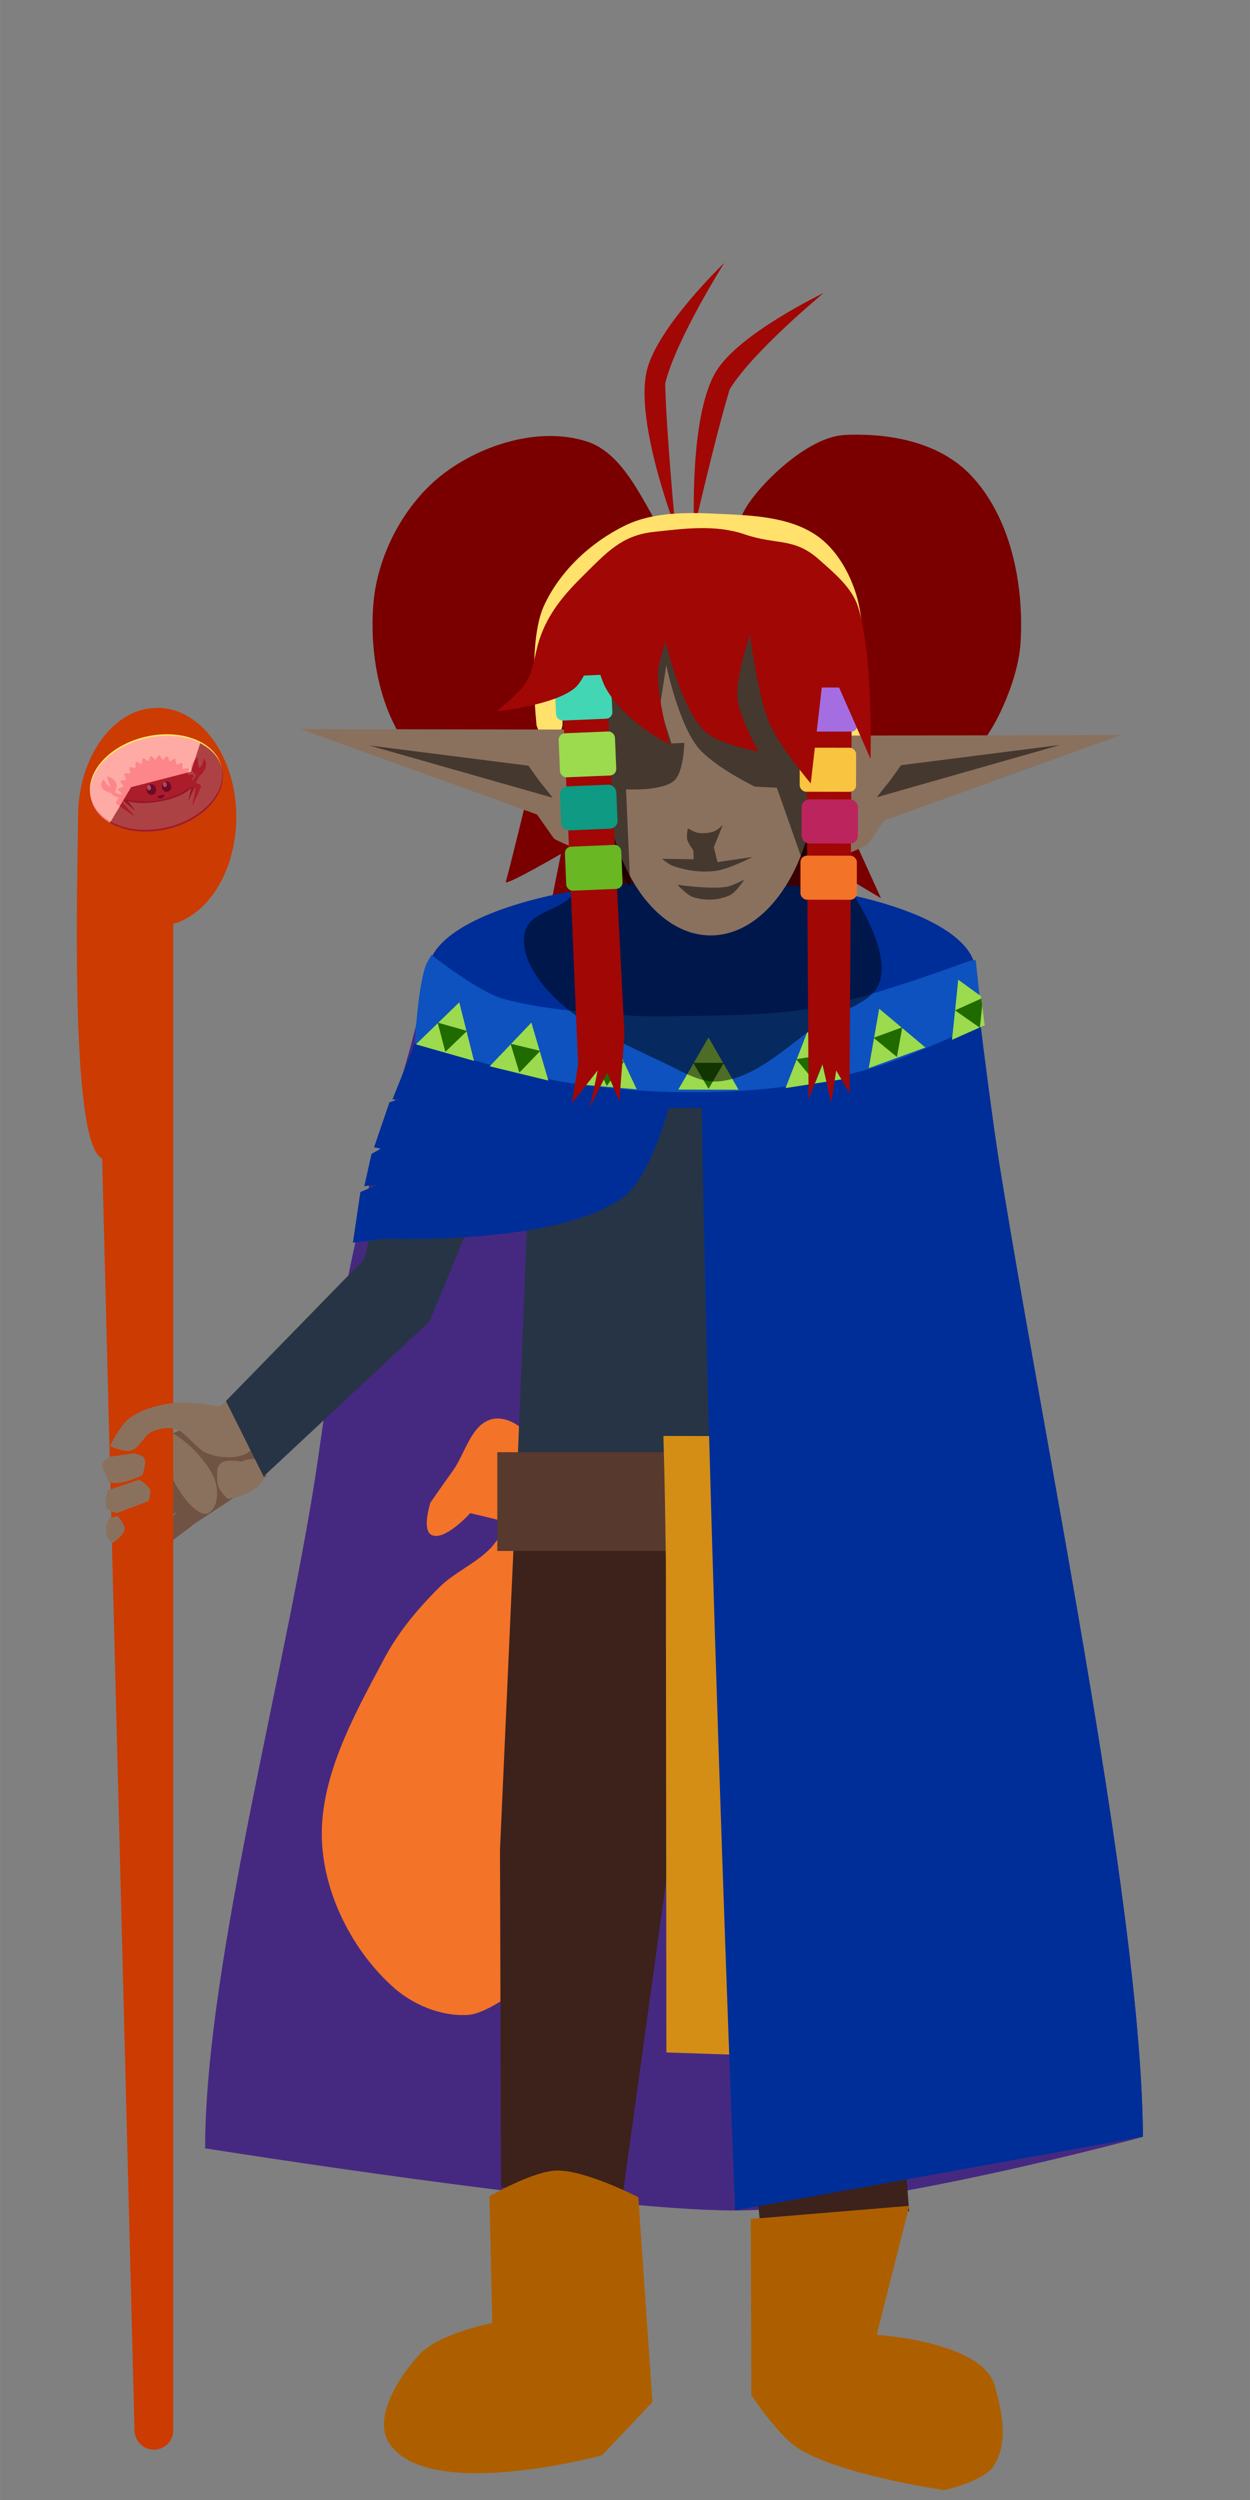 <?xml version="1.0" encoding="UTF-8" standalone="no"?>
<!-- Created with Inkscape (http://www.inkscape.org/) -->

<svg
   width="64"
   height="128"
   viewBox="0 0 16.933 33.867"
   version="1.1"
   id="svg5"
   inkscape:version="1.1.1 (3bf5ae0d25, 2021-09-20)"
   sodipodi:docname="elemental.svg"
   inkscape:export-filename="/home/israel/programming/rs/rust_hero/assets/heros/elemental.png"
   inkscape:export-xdpi="96"
   inkscape:export-ydpi="96"
   xmlns:inkscape="http://www.inkscape.org/namespaces/inkscape"
   xmlns:sodipodi="http://sodipodi.sourceforge.net/DTD/sodipodi-0.dtd"
   xmlns="http://www.w3.org/2000/svg"
   xmlns:svg="http://www.w3.org/2000/svg"
   xmlns:serif="http://www.serif.com/">
  <rect x="0" y="0" width="16.933" height="33.867" fill="#808080" stroke="none"/>
  <sodipodi:namedview
     id="namedview7"
     pagecolor="#ffffff"
     bordercolor="#666666"
     borderopacity="1.0"
     inkscape:pageshadow="2"
     inkscape:pageopacity="0.0"
     inkscape:pagecheckerboard="0"
     inkscape:document-units="px"
     showgrid="false"
     inkscape:zoom="3.8200511"
     inkscape:cx="23.167229"
     inkscape:cy="63.742603"
     inkscape:window-width="1366"
     inkscape:window-height="699"
     inkscape:window-x="0"
     inkscape:window-y="40"
     inkscape:window-maximized="1"
     inkscape:current-layer="layer1"
     inkscape:snap-global="false"
     fit-margin-top="0"
     fit-margin-left="0"
     fit-margin-right="0"
     fit-margin-bottom="0"
     units="px" />
  <defs
     id="defs2" />
  <g
     inkscape:label="Layer 1"
     inkscape:groupmode="layer"
     id="layer1"
     transform="translate(-14.945,-23.692)">
    <g
       id="g20350"
       transform="matrix(1.401,0,0,1.401,-7.703,-12.587)">
      <path
         id="path1697"
         style="fill:#452981;stroke-width:3.193;stroke-linecap:round;stroke-linejoin:round;paint-order:fill markers stroke"
         d="m 22.952,34.407 c -1.461,0 -2.646,0.396 -2.646,0.884 -0.338,1.648 -0.624,1.582 -1.059,4.662 -0.274,1.94 -1.098,4.907 -1.098,6.715 0,0 3.775,0.602 5.124,0.601 1.336,-4.69e-4 3.944,-0.712 3.944,-0.712 -0.018,-2.817 -1.53,-9.267 -1.62,-11.265 3e-5,-0.488 -1.185,-0.884 -2.646,-0.884 z"
         sodipodi:nodetypes="scscsccs" />
      <path
         style="fill:#f37329;stroke:none;stroke-width:0.265px;stroke-linecap:butt;stroke-linejoin:miter;stroke-opacity:1"
         d="m 20.327,40.425 c 0,0 0.14,-0.202 0.212,-0.301 0.126,-0.171 0.179,-0.458 0.386,-0.507 0.132,-0.031 0.291,0.065 0.364,0.179 0.08,0.124 0.013,0.443 0.013,0.443 l -0.085,3.108 -0.003,1.752 c 0,0 -0.326,0.266 -0.523,0.279 -0.257,0.017 -0.532,-0.097 -0.723,-0.268 -0.38,-0.34 -0.649,-0.857 -0.687,-1.366 -0.046,-0.634 0.301,-1.25 0.6,-1.812 0.136,-0.256 0.326,-0.484 0.532,-0.688 0.147,-0.147 0.352,-0.229 0.496,-0.379 0.07,-0.073 0.175,-0.249 0.175,-0.249 l -0.371,-0.09 c 0,0 -0.254,0.281 -0.379,0.209 -0.09,-0.052 -0.007,-0.31 -0.007,-0.31 z"
         id="path20835"
         sodipodi:nodetypes="caaacccssssssccscc" />
      <path
         style="fill:#273445;stroke:none;stroke-width:0.265px;stroke-linecap:butt;stroke-linejoin:miter;stroke-opacity:1"
         d="m 21.322,36.19 -0.16,4.049 0.305,0.287 2.648,-0.007 0.496,-4.749 -3.24,-0.003 z"
         id="path17366"
         sodipodi:nodetypes="ccccccc" />
      <path
         style="fill:#3d211b;stroke:none;stroke-width:0.265px;stroke-linecap:butt;stroke-linejoin:miter;stroke-opacity:1"
         d="m 21.146,40.523 -0.146,3.259 0.01,3.264 1.179,0.056 0.756,-5.461 0.57,5.75 1.441,-0.115 -0.51,-6.793 z"
         id="path17580" />
      <rect
         style="opacity:1;fill:#57392d;fill-opacity:1;stroke:none;stroke-width:3.175;stroke-linecap:round;stroke-linejoin:round;paint-order:fill markers stroke"
         id="rect20219"
         width="3.324"
         height="0.955"
         x="20.974"
         y="39.937" />
      <path
         style="fill:#d48e15;stroke:none;stroke-width:0.268px;stroke-linecap:butt;stroke-linejoin:miter;stroke-opacity:1"
         d="m 22.58,39.78 c 0.013,0.404 0.018,0.809 0.024,1.213 l 0.005,4.748 1.709,0.057 -0.054,-6.015 z"
         id="path17932"
         sodipodi:nodetypes="cccccc" />
      <path
         id="path17095"
         style="fill:#002e99;stroke-width:3.193;stroke-linecap:round;stroke-linejoin:round;paint-order:fill markers stroke"
         d="m 22.952,34.407 c -0.086,2.466 0.321,12.861 0.321,12.861 l 3.944,-0.712 c -0.018,-2.817 -1.53,-9.267 -1.62,-11.265 3e-5,-0.488 -1.185,-0.884 -2.646,-0.884 z"
         sodipodi:nodetypes="ccccc" />
      <g
         id="g21983">
        <path
           style="fill:#a10705;stroke:none;stroke-width:0.265px;stroke-linecap:butt;stroke-linejoin:miter;stroke-opacity:1"
           d="m 22.878,31.009 c 0,0 -0.053,-1.081 0.21,-1.52 0.221,-0.369 1.042,-0.761 1.042,-0.761 0,0 -0.677,0.558 -0.905,0.925 -0.007,0.011 -0.009,0.024 -0.013,0.037 -0.131,0.435 -0.334,1.32 -0.334,1.32 z"
           id="path21920"
           sodipodi:nodetypes="cscssc" />
        <path
           style="fill:#a10705;stroke:none;stroke-width:0.265px;stroke-linecap:butt;stroke-linejoin:miter;stroke-opacity:1"
           d="m 22.695,30.995 c 0,0 -0.389,-1.01 -0.277,-1.509 0.094,-0.42 0.751,-1.049 0.751,-1.049 0,0 -0.468,0.742 -0.57,1.161 -0.003,0.013 -0.001,0.026 -7.41e-4,0.039 0.012,0.454 0.097,1.358 0.097,1.358 z"
           id="path21660"
           sodipodi:nodetypes="cscssc" />
        <path
           id="path8452"
           style="fill:#7a0000;stroke:none;stroke-width:0.265px;stroke-linecap:butt;stroke-linejoin:miter;stroke-opacity:1"
           d="m 24.373,30.099 c -0.046,0.001 -0.09,0.006 -0.131,0.015 -0.393,0.089 -0.881,0.623 -0.911,0.798 -0.03,0.175 0.05,0.402 -0.034,0.575 -0.096,0.198 -0.281,0.497 -0.493,0.439 -0.354,-0.097 -0.152,-0.73 -0.333,-1.05 -0.157,-0.276 -0.33,-0.614 -0.631,-0.712 -0.448,-0.145 -1.003,0.023 -1.379,0.306 -0.383,0.289 -0.646,0.786 -0.685,1.263 -0.047,0.564 0.101,1.263 0.552,1.605 0.206,0.156 0.515,0.041 0.774,0.044 0.07,0.001 0.141,0.005 0.211,0.009 -0.103,0.425 -0.244,0.997 -0.257,1.03 -0.021,0.053 0.533,-0.269 0.533,-0.269 l -0.17,0.854 0.692,-0.882 0.065,1.088 0.576,-0.964 0.218,0.947 0.467,-0.902 0.417,0.677 0.117,-0.814 0.713,0.424 -0.483,-1.061 0.403,0.312 -0.193,-0.434 c 0.45,0.01 0.996,-0.122 1.146,-0.22 0.183,-0.118 0.451,-0.674 0.476,-1.06 0.037,-0.57 -0.094,-1.232 -0.494,-1.641 C 25.252,30.186 24.816,30.087 24.373,30.099 Z m -1.32,2.619 c 0.221,-0.005 0.394,0.151 0.568,0.313 l -1.043,-0.041 c 0.142,-0.141 0.287,-0.267 0.475,-0.271 z"
           sodipodi:nodetypes="ccsccsssssccscccccccccccccssacccccc" />
      </g>
      <path
         style="fill:#ffe16b;stroke:none;stroke-width:0.265px;stroke-linecap:butt;stroke-linejoin:miter;stroke-opacity:1"
         d="m 21.354,32.91 c 0,0 -0.09,-0.804 0.07,-1.155 0.153,-0.337 0.456,-0.619 0.789,-0.78 0.276,-0.133 0.607,-0.126 0.913,-0.111 0.317,0.015 0.668,0.028 0.931,0.206 0.189,0.128 0.317,0.349 0.386,0.568 0.16,0.512 0.017,1.609 0.017,1.609 l -0.305,-0.091 -0.016,-1.577 -1.957,-0.21 -0.557,0.587 -0.021,0.957 -0.109,0.373 z"
         id="path21384"
         sodipodi:nodetypes="cssssscccccccc" />
      <g
         id="g13282"
         transform="translate(0.361,-2.483)">
        <path
           id="path11152"
           style="fill:#715344;stroke:none;stroke-width:1px;stroke-linecap:butt;stroke-linejoin:miter;stroke-opacity:1"
           d="M 11.551,69.008 8.818,70.348 9.342,72.264 7.969,72.9 c 0,0 -0.347,0.425 -0.227,0.602 0.133,0.194 0.707,0.006 0.707,0.006 l 1.244,-0.646 0.002,0.002 -1.26,1.127 c 0,0 -0.367,0.678 -0.389,0.998 -0.022,0.32 0.584,-0.42 0.584,-0.42 l 1.613,-1.207 -0.004,-0.012 2.73,-1.805 z"
           transform="matrix(0.265,0,0,0.265,14.945,23.692)" />
        <path
           id="path12984"
           style="opacity:1;fill:#8a715e;stroke-width:3.175;stroke-linecap:round;stroke-linejoin:round;paint-order:fill markers stroke"
           d="m 17.902,42.789 c 0.005,0.078 -0.008,0.18 -0.084,0.22 -0.077,0.039 -0.228,-0.105 -0.339,-0.321 -0.111,-0.217 -0.139,-0.424 -0.062,-0.463 0.038,-0.02 0.199,0.103 0.274,0.184 0.098,0.107 0.202,0.236 0.212,0.381 z"
           sodipodi:nodetypes="asssaa" />
        <path
           id="path12595"
           style="opacity:1;fill:#8a715e;stroke-width:3.175;stroke-linecap:round;stroke-linejoin:round;paint-order:fill markers stroke"
           d="m 18.353,42.651 c 0,0.128 -0.269,0.223 -0.349,0.219 -0.105,-0.111 -0.099,-0.128 -0.099,-0.256 -10e-7,-0.128 0.125,-0.122 0.234,-0.103 0.169,-0.07 0.214,0.012 0.214,0.14 z"
           sodipodi:nodetypes="ccsccc" />
      </g>
      <path
         id="rect9391"
         style="fill:#cc3b02;stroke-width:3.175;stroke-linecap:round;stroke-linejoin:round;paint-order:fill markers stroke"
         d="m 17.685,32.74 c -0.422,-2.1e-5 -0.765,0.473 -0.765,1.056 1.3e-5,0.467 -0.091,3.166 0.233,3.3 l 0.313,12.299 c 0.003,0.104 0.084,0.187 0.187,0.187 0.104,0 0.187,-0.083 0.187,-0.187 v -14.566 c 0.355,-0.101 0.61,-0.533 0.61,-1.034 5.7e-5,-0.583 -0.342,-1.056 -0.765,-1.056 z"
         sodipodi:nodetypes="cccsssccc" />
      <g
         id="g18814">
        <path
           style="fill:#8a715e;stroke:none;stroke-width:0.265px;stroke-linecap:butt;stroke-linejoin:miter;stroke-opacity:1"
           d="m 18.368,39.437 -0.084,0.057 c 0,0 -0.283,-0.052 -0.424,-0.035 -0.155,0.019 -0.32,0.057 -0.445,0.151 -0.087,0.065 -0.187,0.267 -0.187,0.267 0,0 0.134,0.062 0.2,0.045 0.091,-0.023 0.125,-0.148 0.211,-0.185 0.071,-0.031 0.158,-0.045 0.232,-0.022 0.075,0.023 0.202,0.185 0.272,0.221 0.117,0.06 0.338,0.077 0.437,-0.009 0.135,-0.117 -0.214,-0.49 -0.214,-0.49 z"
           id="path10446"
           sodipodi:nodetypes="ccsscssssscc" />
        <path
           style="fill:#8a715e;stroke:none;stroke-width:0.265px;stroke-linecap:butt;stroke-linejoin:miter;stroke-opacity:1"
           d="m 17.237,39.979 0.223,-0.031 c 0,0 0.082,0.014 0.1,0.046 0.027,0.049 -0.019,0.167 -0.019,0.167 0,0 -0.225,0.111 -0.323,0.061 -0.015,-0.008 -0.016,-0.031 -0.022,-0.047 -0.016,-0.043 -0.052,-0.089 -0.038,-0.133 0.01,-0.032 0.079,-0.063 0.079,-0.063 z"
           id="path10728"
           sodipodi:nodetypes="ccscsssc" />
        <path
           style="fill:#8a715e;stroke:none;stroke-width:0.265px;stroke-linecap:butt;stroke-linejoin:miter;stroke-opacity:1"
           d="m 17.209,40.305 0.301,-0.102 c 0,0 0.088,0.05 0.105,0.094 0.013,0.035 -0.013,0.113 -0.013,0.113 l -0.309,0.116 c 0,0 -0.078,-0.021 -0.096,-0.053 -0.027,-0.049 0.012,-0.169 0.012,-0.169 z"
           id="path11084"
           sodipodi:nodetypes="ccsccsc" />
        <path
           style="fill:#8a715e;stroke:none;stroke-width:0.265px;stroke-linecap:butt;stroke-linejoin:miter;stroke-opacity:1"
           d="m 17.192,40.657 c 0.004,-0.029 0.032,-0.083 0.032,-0.083 l 0.079,-0.02 c 0,0 0.074,0.082 0.068,0.13 -0.007,0.058 -0.118,0.132 -0.118,0.132 l -0.054,-0.054 c 0,0 -0.013,-0.071 -0.007,-0.106 z"
           id="path12196"
           sodipodi:nodetypes="sccsccs" />
      </g>
      <path
         style="fill:#273445;stroke:none;stroke-width:0.265px;stroke-linecap:butt;stroke-linejoin:miter;stroke-opacity:1"
         d="m 20.375,35.204 -0.688,2.867 -1.337,1.371 0.364,0.729 1.606,-1.499 1.006,-2.44 z"
         id="path9023" />
      <path
         id="path16146"
         style="fill:#002e99;stroke-width:3.193;stroke-linecap:round;stroke-linejoin:round;paint-order:fill markers stroke"
         d="m 22.952,34.407 c -1.461,0 -2.646,0.396 -2.646,0.884 0,0 -0.09,1.019 -0.109,1.373 0,0 1.285,-0.057 2.634,-0.057 1.336,-4.76e-4 3.059,0.915 3.059,0.915 -0.043,-0.15 -0.299,-2.055 -0.293,-2.23 3e-5,-0.488 -1.185,-0.884 -2.646,-0.884 z"
         sodipodi:nodetypes="sccsccs" />
      <path
         style="fill:#002e99;stroke:none;stroke-width:0.265px;stroke-linecap:butt;stroke-linejoin:miter;stroke-opacity:1"
         d="m 22.656,36.521 c 0,0 -0.181,0.738 -0.462,0.949 -0.625,0.47 -2.312,0.403 -2.312,0.403 l -0.304,0.038 0.072,-0.49 0.161,-0.068 -0.123,0.011 0.07,-0.312 0.092,-0.051 -0.068,-0.011 0.149,-0.436 0.107,-0.036 -0.078,0.009 0.221,-0.555 1.629,0.178 z"
         id="path15723"
         sodipodi:nodetypes="cscccccccccccccc" />
      <g
         id="g19959">
        <path
           style="fill:#0d52bf;stroke:none;stroke-width:0.265px;stroke-linecap:butt;stroke-linejoin:miter;stroke-opacity:1"
           d="m 20.336,35.128 c 0,0 0.462,0.362 0.695,0.425 0.39,0.106 0.799,0.129 1.202,0.16 0.125,0.01 0.251,0.011 0.377,0.009 0.494,-0.009 0.994,-0.002 1.48,-0.09 0.499,-0.091 1.453,-0.447 1.453,-0.447 l 0.057,-0.007 0.065,0.61 c 0,0 -0.681,0.322 -1.04,0.427 -0.389,0.114 -0.791,0.191 -1.195,0.221 -0.583,0.042 -1.174,0.019 -1.752,-0.068 -0.479,-0.072 -1.501,-0.387 -1.501,-0.387 0,0 0.025,-0.498 0.099,-0.733 0.013,-0.043 0.062,-0.12 0.062,-0.12 z"
           id="path8067"
           sodipodi:nodetypes="csssscccssscsc" />
        <g
           id="g19934">
          <g
             id="g19495"
             transform="matrix(0.286,0.081,-0.081,0.286,16.838,23.654)"
             inkscape:transform-center-x="-0.26794117"
             inkscape:transform-center-y="-0.11770696">
            <path
               sodipodi:type="star"
               style="opacity:1;fill:#9bdb4d;fill-opacity:1;stroke:none;stroke-width:12;stroke-linecap:round;stroke-linejoin:round;paint-order:fill markers stroke"
               id="path19260"
               inkscape:flatsided="false"
               sodipodi:sides="3"
               sodipodi:cx="28.250681"
               sodipodi:cy="45.855099"
               sodipodi:r1="5.1564541"
               sodipodi:r2="2.578227"
               sodipodi:arg1="1.1392903"
               sodipodi:arg2="2.1864879"
               inkscape:rounded="0"
               inkscape:randomized="0"
               d="m 30.407,50.539 -3.646,-2.579 -3.646,-2.579 4.056,-1.868 4.056,-1.868 -0.411,4.447 z"
               transform="matrix(0.02,0.219,-0.219,0.02,32.613,29.201)"
               inkscape:transform-center-x="0.0016632623"
               inkscape:transform-center-y="-0.28190841" />
            <path
               sodipodi:type="star"
               style="opacity:1;fill:#206b00;fill-opacity:1;stroke:none;stroke-width:12;stroke-linecap:round;stroke-linejoin:round;paint-order:fill markers stroke"
               id="path19383"
               inkscape:flatsided="false"
               sodipodi:sides="3"
               sodipodi:cx="28.250681"
               sodipodi:cy="45.855099"
               sodipodi:r1="5.1564541"
               sodipodi:r2="2.578227"
               sodipodi:arg1="1.1392903"
               sodipodi:arg2="2.1864879"
               inkscape:rounded="0"
               inkscape:randomized="0"
               d="m 30.407,50.539 -3.646,-2.579 -3.646,-2.579 4.056,-1.868 4.056,-1.868 -0.411,4.447 z"
               transform="matrix(0.01,-0.109,-0.111,-0.01,27.946,39.817)"
               inkscape:transform-center-x="0.00084417613"
               inkscape:transform-center-y="0.14010926" />
          </g>
          <g
             id="g19587"
             transform="matrix(0.289,0.07,-0.07,0.289,17.079,23.999)"
             inkscape:transform-center-x="-0.27108542"
             inkscape:transform-center-y="-0.13641343">
            <path
               sodipodi:type="star"
               style="opacity:1;fill:#9bdb4d;fill-opacity:1;stroke:none;stroke-width:12;stroke-linecap:round;stroke-linejoin:round;paint-order:fill markers stroke"
               id="path19583"
               inkscape:flatsided="false"
               sodipodi:sides="3"
               sodipodi:cx="28.250681"
               sodipodi:cy="45.855099"
               sodipodi:r1="5.1564541"
               sodipodi:r2="2.578227"
               sodipodi:arg1="1.1392903"
               sodipodi:arg2="2.1864879"
               inkscape:rounded="0"
               inkscape:randomized="0"
               d="m 30.407,50.539 -3.646,-2.579 -3.646,-2.579 4.056,-1.868 4.056,-1.868 -0.411,4.447 z"
               transform="matrix(0.02,0.219,-0.219,0.02,32.613,29.201)"
               inkscape:transform-center-x="0.0016632623"
               inkscape:transform-center-y="-0.28190841" />
            <path
               sodipodi:type="star"
               style="opacity:1;fill:#206b00;fill-opacity:1;stroke:none;stroke-width:12;stroke-linecap:round;stroke-linejoin:round;paint-order:fill markers stroke"
               id="path19585"
               inkscape:flatsided="false"
               sodipodi:sides="3"
               sodipodi:cx="28.250681"
               sodipodi:cy="45.855099"
               sodipodi:r1="5.1564541"
               sodipodi:r2="2.578227"
               sodipodi:arg1="1.1392903"
               sodipodi:arg2="2.1864879"
               inkscape:rounded="0"
               inkscape:randomized="0"
               d="m 30.407,50.539 -3.646,-2.579 -3.646,-2.579 4.056,-1.868 4.056,-1.868 -0.411,4.447 z"
               transform="matrix(0.01,-0.109,-0.111,-0.01,27.946,39.817)"
               inkscape:transform-center-x="0.00084417613"
               inkscape:transform-center-y="0.14010926" />
          </g>
          <g
             id="g19593"
             transform="matrix(0.296,0.025,-0.025,0.296,16.105,24.911)"
             inkscape:transform-center-x="-0.27923536"
             inkscape:transform-center-y="-0.20615929">
            <path
               sodipodi:type="star"
               style="opacity:1;fill:#9bdb4d;fill-opacity:1;stroke:none;stroke-width:12;stroke-linecap:round;stroke-linejoin:round;paint-order:fill markers stroke"
               id="path19589"
               inkscape:flatsided="false"
               sodipodi:sides="3"
               sodipodi:cx="28.250681"
               sodipodi:cy="45.855099"
               sodipodi:r1="5.1564541"
               sodipodi:r2="2.578227"
               sodipodi:arg1="1.1392903"
               sodipodi:arg2="2.1864879"
               inkscape:rounded="0"
               inkscape:randomized="0"
               d="m 30.407,50.539 -3.646,-2.579 -3.646,-2.579 4.056,-1.868 4.056,-1.868 -0.411,4.447 z"
               transform="matrix(0.02,0.219,-0.219,0.02,32.613,29.201)"
               inkscape:transform-center-x="0.0016632623"
               inkscape:transform-center-y="-0.28190841" />
            <path
               sodipodi:type="star"
               style="opacity:1;fill:#206b00;fill-opacity:1;stroke:none;stroke-width:12;stroke-linecap:round;stroke-linejoin:round;paint-order:fill markers stroke"
               id="path19591"
               inkscape:flatsided="false"
               sodipodi:sides="3"
               sodipodi:cx="28.250681"
               sodipodi:cy="45.855099"
               sodipodi:r1="5.1564541"
               sodipodi:r2="2.578227"
               sodipodi:arg1="1.1392903"
               sodipodi:arg2="2.1864879"
               inkscape:rounded="0"
               inkscape:randomized="0"
               d="m 30.407,50.539 -3.646,-2.579 -3.646,-2.579 4.056,-1.868 4.056,-1.868 -0.411,4.447 z"
               transform="matrix(0.01,-0.109,-0.111,-0.01,27.946,39.817)"
               inkscape:transform-center-x="0.00084417613"
               inkscape:transform-center-y="0.14010926" />
          </g>
          <g
             id="g19599"
             transform="matrix(0.297,3.7557174e-4,-3.7557174e-4,0.297,16.158,25.472)"
             inkscape:transform-center-x="-0.28100487"
             inkscape:transform-center-y="-0.24177517">
            <path
               sodipodi:type="star"
               style="opacity:1;fill:#9bdb4d;fill-opacity:1;stroke:none;stroke-width:12;stroke-linecap:round;stroke-linejoin:round;paint-order:fill markers stroke"
               id="path19595"
               inkscape:flatsided="false"
               sodipodi:sides="3"
               sodipodi:cx="28.250681"
               sodipodi:cy="45.855099"
               sodipodi:r1="5.1564541"
               sodipodi:r2="2.578227"
               sodipodi:arg1="1.1392903"
               sodipodi:arg2="2.1864879"
               inkscape:rounded="0"
               inkscape:randomized="0"
               d="m 30.407,50.539 -3.646,-2.579 -3.646,-2.579 4.056,-1.868 4.056,-1.868 -0.411,4.447 z"
               transform="matrix(0.02,0.219,-0.219,0.02,32.613,29.201)"
               inkscape:transform-center-x="0.0016632623"
               inkscape:transform-center-y="-0.28190841" />
            <path
               sodipodi:type="star"
               style="opacity:1;fill:#206b00;fill-opacity:1;stroke:none;stroke-width:12;stroke-linecap:round;stroke-linejoin:round;paint-order:fill markers stroke"
               id="path19597"
               inkscape:flatsided="false"
               sodipodi:sides="3"
               sodipodi:cx="28.250681"
               sodipodi:cy="45.855099"
               sodipodi:r1="5.1564541"
               sodipodi:r2="2.578227"
               sodipodi:arg1="1.1392903"
               sodipodi:arg2="2.1864879"
               inkscape:rounded="0"
               inkscape:randomized="0"
               d="m 30.407,50.539 -3.646,-2.579 -3.646,-2.579 4.056,-1.868 4.056,-1.868 -0.411,4.447 z"
               transform="matrix(0.01,-0.109,-0.111,-0.01,27.946,39.817)"
               inkscape:transform-center-x="0.00084417613"
               inkscape:transform-center-y="0.14010926" />
          </g>
          <g
             id="g19605"
             transform="matrix(0.294,-0.046,0.046,0.294,15.552,26.595)"
             inkscape:transform-center-x="-0.27903724"
             inkscape:transform-center-y="-0.26223829">
            <path
               sodipodi:type="star"
               style="opacity:1;fill:#9bdb4d;fill-opacity:1;stroke:none;stroke-width:12;stroke-linecap:round;stroke-linejoin:round;paint-order:fill markers stroke"
               id="path19601"
               inkscape:flatsided="false"
               sodipodi:sides="3"
               sodipodi:cx="28.250681"
               sodipodi:cy="45.855099"
               sodipodi:r1="5.1564541"
               sodipodi:r2="2.578227"
               sodipodi:arg1="1.1392903"
               sodipodi:arg2="2.1864879"
               inkscape:rounded="0"
               inkscape:randomized="0"
               d="m 30.407,50.539 -3.646,-2.579 -3.646,-2.579 4.056,-1.868 4.056,-1.868 -0.411,4.447 z"
               transform="matrix(0.02,0.219,-0.219,0.02,32.613,29.201)"
               inkscape:transform-center-x="0.0016632623"
               inkscape:transform-center-y="-0.28190841" />
            <path
               sodipodi:type="star"
               style="opacity:1;fill:#206b00;fill-opacity:1;stroke:none;stroke-width:12;stroke-linecap:round;stroke-linejoin:round;paint-order:fill markers stroke"
               id="path19603"
               inkscape:flatsided="false"
               sodipodi:sides="3"
               sodipodi:cx="28.250681"
               sodipodi:cy="45.855099"
               sodipodi:r1="5.1564541"
               sodipodi:r2="2.578227"
               sodipodi:arg1="1.1392903"
               sodipodi:arg2="2.1864879"
               inkscape:rounded="0"
               inkscape:randomized="0"
               d="m 30.407,50.539 -3.646,-2.579 -3.646,-2.579 4.056,-1.868 4.056,-1.868 -0.411,4.447 z"
               transform="matrix(0.01,-0.109,-0.111,-0.01,27.946,39.817)"
               inkscape:transform-center-x="0.00084417613"
               inkscape:transform-center-y="0.14010926" />
          </g>
          <g
             id="g19611"
             transform="matrix(0.279,-0.102,0.102,0.279,14.624,28.196)"
             inkscape:transform-center-x="-0.26713669"
             inkscape:transform-center-y="-0.27591403">
            <path
               sodipodi:type="star"
               style="opacity:1;fill:#9bdb4d;fill-opacity:1;stroke:none;stroke-width:12;stroke-linecap:round;stroke-linejoin:round;paint-order:fill markers stroke"
               id="path19607"
               inkscape:flatsided="false"
               sodipodi:sides="3"
               sodipodi:cx="28.250681"
               sodipodi:cy="45.855099"
               sodipodi:r1="5.1564541"
               sodipodi:r2="2.578227"
               sodipodi:arg1="1.1392903"
               sodipodi:arg2="2.1864879"
               inkscape:rounded="0"
               inkscape:randomized="0"
               d="m 30.407,50.539 -3.646,-2.579 -3.646,-2.579 4.056,-1.868 4.056,-1.868 -0.411,4.447 z"
               transform="matrix(0.02,0.219,-0.219,0.02,32.613,29.201)"
               inkscape:transform-center-x="0.0016632623"
               inkscape:transform-center-y="-0.28190841" />
            <path
               sodipodi:type="star"
               style="opacity:1;fill:#206b00;fill-opacity:1;stroke:none;stroke-width:12;stroke-linecap:round;stroke-linejoin:round;paint-order:fill markers stroke"
               id="path19609"
               inkscape:flatsided="false"
               sodipodi:sides="3"
               sodipodi:cx="28.250681"
               sodipodi:cy="45.855099"
               sodipodi:r1="5.1564541"
               sodipodi:r2="2.578227"
               sodipodi:arg1="1.1392903"
               sodipodi:arg2="2.1864879"
               inkscape:rounded="0"
               inkscape:randomized="0"
               d="m 30.407,50.539 -3.646,-2.579 -3.646,-2.579 4.056,-1.868 4.056,-1.868 -0.411,4.447 z"
               transform="matrix(0.01,-0.109,-0.111,-0.01,27.946,39.817)"
               inkscape:transform-center-x="0.00084417613"
               inkscape:transform-center-y="0.14010926" />
          </g>
          <g
             id="g19911">
            <path
               id="path19613"
               style="opacity:1;fill:#9bdb4d;stroke-width:2.965;stroke-linecap:round;stroke-linejoin:round;paint-order:fill markers stroke"
               inkscape:transform-center-x="0.0016632623"
               inkscape:transform-center-y="-0.28190841"
               d="m 39.57,44.061 -0.113,1.098 -0.115,1.096 1.008,-0.449 0.186,-0.082 -0.135,-1.061 z"
               transform="matrix(0.265,0,0,0.265,14.945,23.692)" />
            <path
               id="path19615"
               style="opacity:1;fill:#206b00;stroke-width:1.49;stroke-linecap:round;stroke-linejoin:round;paint-order:fill markers stroke"
               inkscape:transform-center-x="0.00084417613"
               inkscape:transform-center-y="0.14010926"
               d="m 40.412,44.748 -0.447,0.201 -0.512,0.232 0.453,0.316 0.451,0.316 0.059,-0.547 0.027,-0.262 z"
               transform="matrix(0.265,0,0,0.265,14.945,23.692)" />
          </g>
        </g>
      </g>
      <path
         style="opacity:0.5;fill:#000000;stroke:none;stroke-width:0.265px;stroke-linecap:butt;stroke-linejoin:miter;stroke-opacity:1"
         d="m 21.686,34.565 c -0.122,0.131 -0.374,0.147 -0.436,0.315 -0.056,0.151 0.022,0.337 0.114,0.469 0.29,0.415 0.807,0.623 1.263,0.843 0.156,0.075 0.322,0.178 0.495,0.159 0.378,-0.04 0.67,-0.362 0.989,-0.569 0.196,-0.127 0.508,-0.187 0.566,-0.413 0.12,-0.468 -0.617,-1.311 -0.617,-1.311 l -0.092,-0.05 -1.968,0.049 c 0,0 -0.178,0.362 -0.313,0.507 z"
         id="path22242"
         sodipodi:nodetypes="ssssssscccs" />
      <path
         id="path21959"
         style="fill:#8a715e;stroke:none;stroke-width:0.265px;stroke-linecap:butt;stroke-linejoin:miter;stroke-opacity:1"
         d="m 23.037,31.632 a 1.031,1.655 0 0 0 -1.031,1.655 1.031,1.655 0 0 0 0.006,0.167 l -0.16,-0.504 -2.78,-0.005 2.286,0.826 0.165,0.234 c 0,0 0.349,0.193 0.492,0.105 0.043,-0.026 0.066,-0.091 0.079,-0.158 a 1.031,1.655 0 0 0 0.944,0.988 1.031,1.655 0 0 0 0.937,-0.966 c 0.011,0.079 0.034,0.163 0.085,0.194 0.143,0.088 0.492,-0.105 0.492,-0.105 l 0.165,-0.234 2.286,-0.826 -2.781,0.005 -0.165,0.522 a 1.031,1.655 0 0 0 0.011,-0.244 1.031,1.655 0 0 0 -1.031,-1.655 z" />
      <path
         style="opacity:0.5;fill:#000000;stroke:none;stroke-width:0.265px;stroke-linecap:butt;stroke-linejoin:miter;stroke-opacity:1"
         d="m 21.951,32.172 0.973,-0.502 0.938,0.331 0.303,0.453 -0.146,2.03 -0.342,-0.972 -0.214,-0.011 c 0,0 -0.34,-0.164 -0.518,-0.344 -0.21,-0.212 -0.337,-0.831 -0.337,-0.831 l -0.062,0.406 0.112,0.352 0.124,-0.006 c 0,0 -0.004,0.278 -0.095,0.363 -0.116,0.108 -0.468,0.086 -0.468,0.086 l 0.041,0.948 -0.424,-0.606 z"
         id="path23641"
         sodipodi:nodetypes="cccccccsccccscccc" />
      <g
         id="g15555"
         transform="translate(0.333,-2.465)">
        <g
           id="g15539">
          <path
             style="fill:#a10705;fill-opacity:1;stroke:none;stroke-width:0.265px;stroke-linecap:butt;stroke-linejoin:miter;stroke-opacity:1"
             d="m 21.681,34.647 0.19,3.718 -0.05,0.644 -0.117,-0.277 -0.166,0.332 0.074,-0.354 -0.25,0.318 0.06,-0.376 -0.166,-3.948 0.219,-0.759 2.33,-0.078 0.266,0.858 -0.024,4.206 -0.129,-0.22 -0.048,0.313 -0.086,-0.377 -0.133,0.343 -0.027,-4.589 z"
             id="path4930" />
          <g
             id="g15525">
            <g
               id="g5847">
              <rect
                 style="opacity:1;fill:#0e9a83;fill-opacity:1;stroke:none;stroke-width:2.705;stroke-linecap:round;stroke-linejoin:round;paint-order:fill markers stroke"
                 id="rect5100"
                 width="0.545"
                 height="0.426"
                 x="19.725"
                 y="36.822"
                 ry="0.074"
                 transform="rotate(-2.391)" />
              <rect
                 style="opacity:1;fill:#68b723;fill-opacity:1;stroke:none;stroke-width:2.705;stroke-linecap:round;stroke-linejoin:round;paint-order:fill markers stroke"
                 id="rect5420"
                 width="0.545"
                 height="0.426"
                 x="19.749"
                 y="37.406"
                 ry="0.062"
                 transform="rotate(-2.391)" />
              <rect
                 style="opacity:1;fill:#9bdb4d;fill-opacity:1;stroke:none;stroke-width:2.705;stroke-linecap:round;stroke-linejoin:round;paint-order:fill markers stroke"
                 id="rect5540"
                 width="0.545"
                 height="0.426"
                 x="19.734"
                 y="36.308"
                 ry="0.062"
                 transform="rotate(-2.391)" />
              <rect
                 style="opacity:1;fill:#43d6b5;fill-opacity:1;stroke:none;stroke-width:2.705;stroke-linecap:round;stroke-linejoin:round;paint-order:fill markers stroke"
                 id="rect5542"
                 width="0.545"
                 height="0.426"
                 x="19.719"
                 y="35.758"
                 ry="0.062"
                 transform="rotate(-2.391)" />
            </g>
            <g
               id="g15513">
              <rect
                 style="fill:#bc245d;fill-opacity:1;stroke:none;stroke-width:2.705;stroke-linecap:round;stroke-linejoin:round;paint-order:fill markers stroke"
                 id="rect5849"
                 width="0.545"
                 height="0.426"
                 x="23.641"
                 y="36.052"
                 ry="0.074"
                 transform="rotate(0.091)" />
              <rect
                 style="fill:#f37329;fill-opacity:1;stroke:none;stroke-width:2.705;stroke-linecap:round;stroke-linejoin:round;paint-order:fill markers stroke"
                 id="rect5851"
                 width="0.545"
                 height="0.426"
                 x="23.631"
                 y="36.596"
                 ry="0.062"
                 transform="rotate(0.091)" />
              <rect
                 style="fill:#f9c440;fill-opacity:1;stroke:none;stroke-width:2.705;stroke-linecap:round;stroke-linejoin:round;paint-order:fill markers stroke"
                 id="rect5853"
                 width="0.545"
                 height="0.426"
                 x="23.622"
                 y="35.552"
                 ry="0.062"
                 transform="rotate(0.091)" />
              <rect
                 style="fill:#a56de2;fill-opacity:1;stroke:none;stroke-width:2.705;stroke-linecap:round;stroke-linejoin:round;paint-order:fill markers stroke"
                 id="rect5855"
                 width="0.545"
                 height="0.426"
                 x="23.635"
                 y="34.97"
                 ry="0.062"
                 transform="rotate(0.091)" />
            </g>
          </g>
        </g>
        <path
           style="fill:#a10705;fill-opacity:1;stroke:none;stroke-width:0.265px;stroke-linecap:butt;stroke-linejoin:miter;stroke-opacity:1"
           d="m 21.576,34.65 c 0,0 0.052,0.253 0.114,0.364 0.188,0.338 0.62,0.545 0.62,0.545 0,0 -0.126,-0.465 -0.116,-0.702 0.004,-0.1 0.075,-0.29 0.075,-0.29 0,0 0.15,0.648 0.379,0.865 0.134,0.127 0.52,0.196 0.52,0.196 0,0 -0.189,-0.333 -0.205,-0.517 -0.019,-0.209 0.122,-0.616 0.122,-0.616 0,0 0.072,0.595 0.19,0.865 0.093,0.214 0.397,0.576 0.397,0.576 l 0.141,-1.23 0.437,0.992 c 0,0 0.028,-0.997 -0.12,-1.468 -0.06,-0.19 -0.232,-0.329 -0.381,-0.462 -0.24,-0.213 -0.41,-0.136 -0.713,-0.24 -0.285,-0.098 -0.588,-0.057 -0.888,-0.024 -0.303,0.034 -0.449,0.198 -0.666,0.412 -0.193,0.19 -0.351,0.374 -0.435,0.632 -0.044,0.136 -0.053,0.288 -0.128,0.41 -0.07,0.114 -0.286,0.28 -0.286,0.28 0,0 0.553,-0.056 0.755,-0.223 0.106,-0.087 0.19,-0.364 0.19,-0.364 z"
           id="path4407"
           sodipodi:nodetypes="cscscscscscccssssssscscc" />
      </g>
      <path
         style="fill:#ad5f00;stroke:none;stroke-width:0.265px;stroke-linecap:butt;stroke-linejoin:miter;stroke-opacity:1"
         d="m 20.898,47.131 0.027,1.226 c 0,0 -0.516,0.099 -0.705,0.305 -0.189,0.206 -0.458,0.612 -0.288,0.863 0.386,0.568 2.056,0.111 2.056,0.111 l 0.486,-0.515 -0.136,-1.98 c 0,0 -0.514,-0.265 -0.791,-0.258 -0.231,0.006 -0.649,0.248 -0.649,0.248 z"
         id="path18113"
         sodipodi:nodetypes="cczscccsc" />
      <path
         style="fill:#ad5f00;stroke:none;stroke-width:0.265px;stroke-linecap:butt;stroke-linejoin:miter;stroke-opacity:1"
         d="m 23.425,47.351 0.005,1.703 c 0,0 0.259,0.392 0.451,0.514 0.414,0.262 1.414,0.405 1.414,0.405 0,0 0.384,-0.084 0.479,-0.234 0.139,-0.22 0.09,-0.498 0.008,-0.782 -0.121,-0.421 -1.139,-0.486 -1.139,-0.486 l 0.315,-1.247 z"
         id="path18115"
         sodipodi:nodetypes="ccscssccc" />
      <path
         style="opacity:0.5;fill:#000000;stroke:none;stroke-width:0.265px;stroke-linecap:butt;stroke-linejoin:miter;stroke-opacity:1"
         d="m 19.735,33.103 1.54,0.196 0.106,0.148 0.129,0.162 z"
         id="path22026" />
      <path
         style="opacity:0.5;fill:#000000;stroke:none;stroke-width:0.265px;stroke-linecap:butt;stroke-linejoin:miter;stroke-opacity:1"
         d="m 26.418,33.098 -1.54,0.196 -0.106,0.148 -0.129,0.162 z"
         id="path22207" />
      <g
         id="g23606"
         transform="translate(-0.016,-0.777)">
        <g
           id="g23060">
          <ellipse
             style="fill:#ffe16b;fill-opacity:1;stroke:none;stroke-width:3.548;stroke-linecap:round;stroke-linejoin:round;paint-order:fill markers stroke"
             id="ellipse22954"
             cx="37.33"
             cy="-9.561"
             rx="0.45"
             ry="0.649"
             transform="rotate(77.037)" />
          <g
             id="g22992"
             serif:id="Layer 1"
             transform="matrix(8.691585e-4,-1.6209665e-4,1.6209665e-4,8.691585e-4,17.099,34.002)"
             style="clip-rule:evenodd;fill-rule:evenodd;stroke-linejoin:round;stroke-miterlimit:1.414">
            <g
               transform="translate(1009.4,506.362)"
               id="g22958">
              <path
                 d="m 0,-7.203 -12.072,-25.006 c 0.063,-0.947 0.111,-1.898 0.111,-2.853 0,-28.346 -29.478,-54.471 -79.069,-75.389 v 17.393 c -4.836,-1.919 -9.871,-3.787 -15.117,-5.593 v -8.108 c -70.874,-25.56 -176.383,-41.778 -294.241,-41.778 -102.973,0 -196.529,12.38 -265.791,32.554 v 28.246 h -0.002 v -34.188 c -70.96,22.55 -114.954,53.877 -114.954,88.515 0,5.46 1.101,10.838 3.217,16.113 l -7.228,12.867 c 0,0 -5.792,7.512 4.406,23.362 8.994,13.977 54.048,68.685 77.827,97.335 10.214,14.687 17.141,23.734 17.746,22.859 0.955,-1.386 -6.351,-28.961 -26.635,-60.423 -9.466,-16.895 -20.768,-39.283 -27.554,-55.819 18.942,11.99 130.23,68.029 357.232,67.801 231.994,-0.232 335.115,-72.851 346.433,-82.737 -3.955,15.889 -17.468,48.033 -28.245,70.638 -17.706,32.331 -24.12,60.478 -23.296,61.87 0.524,0.878 6.565,-8.441 15.476,-23.543 C -51.025,87.37 -11.739,30.974 -3.889,16.608 5.007,0.323 0,-7.203 0,-7.203"
                 style="fill:#a52b00;fill-rule:nonzero"
                 id="path22956" />
            </g>
            <g
               transform="translate(1079.49,294.885)"
               id="g22962">
              <path
                 d="m 0,204.135 -79.343,-58.446 c -0.745,-2.6 -1.49,-5.201 -2.26,-7.781 l 26.062,-37.754 c 2.66,-3.84 3.196,-8.832 1.469,-13.211 -1.731,-4.358 -5.515,-7.482 -9.99,-8.247 l -44.066,-7.479 c -1.709,-3.485 -3.498,-6.916 -5.294,-10.319 L -94.907,18.51 c 1.903,-4.317 1.505,-9.335 -1.022,-13.254 -2.517,-3.937 -6.786,-6.237 -11.338,-6.058 l -44.724,1.625 c -2.315,-3.016 -4.667,-6.003 -7.067,-8.937 l 10.278,-45.432 c 1.042,-4.612 -0.274,-9.443 -3.487,-12.794 -3.195,-3.339 -7.838,-4.722 -12.253,-3.639 l -43.562,10.709 c -2.82,-2.493 -5.688,-4.953 -8.588,-7.365 l 1.567,-46.641 c 0.168,-4.721 -2.033,-9.208 -5.812,-11.829 -3.777,-2.636 -8.57,-3.032 -12.701,-1.074 l -40.638,19.321 c -3.273,-1.878 -6.565,-3.737 -9.892,-5.537 l -7.181,-45.961 c -0.729,-4.656 -3.724,-8.612 -7.919,-10.418 -4.185,-1.817 -8.976,-1.228 -12.648,1.536 l -36.232,27.185 c -3.569,-1.185 -7.153,-2.32 -10.779,-3.407 l -15.617,-43.585 c -1.588,-4.443 -5.25,-7.706 -9.716,-8.624 -4.45,-0.909 -9.028,0.632 -12.114,4.08 l -30.499,34.119 c -3.685,-0.423 -7.377,-0.81 -11.076,-1.131 l -23.549,-39.676 c -2.384,-4.018 -6.597,-6.464 -11.139,-6.464 -4.529,0 -8.75,2.446 -11.118,6.464 l -23.555,39.676 c -3.701,0.321 -7.408,0.708 -11.088,1.131 l -30.499,-34.119 c -3.09,-3.448 -7.684,-4.989 -12.122,-4.08 -4.46,0.93 -8.128,4.181 -9.707,8.624 l -15.629,43.585 c -3.621,1.087 -7.205,2.23 -10.78,3.407 l -36.22,-27.185 c -3.683,-2.774 -8.478,-3.361 -12.668,-1.536 -4.181,1.806 -7.188,5.762 -7.913,10.418 l -7.186,45.961 c -3.322,1.8 -6.614,3.649 -9.895,5.537 l -40.634,-19.321 c -4.127,-1.966 -8.945,-1.562 -12.704,1.074 -3.773,2.621 -5.98,7.108 -5.81,11.829 l 1.562,46.641 c -2.894,2.412 -5.756,4.872 -8.591,7.365 l -43.554,-10.709 c -4.423,-1.074 -9.062,0.3 -12.265,3.639 -3.221,3.351 -4.526,8.182 -3.491,12.794 l 10.257,45.432 c -2.378,2.945 -4.733,5.921 -7.042,8.937 l -44.724,-1.625 c -4.513,-0.135 -8.821,2.121 -11.343,6.058 -2.527,3.919 -2.91,8.937 -1.029,13.254 l 18.528,42.388 c -1.799,3.403 -3.586,6.834 -5.309,10.319 l -44.063,7.479 c -4.479,0.754 -8.252,3.876 -9.994,8.247 -1.728,4.379 -1.167,9.371 1.474,13.211 l 26.066,37.754 c -0.201,0.667 -0.387,1.339 -0.587,2.008 l -73.696,78.285 c 0,0 -11.296,8.851 5.147,29.654 14.5,18.351 88.951,91.096 128.271,129.205 16.606,19.348 27.984,31.329 29.172,30.293 1.876,-1.645 -7.972,-36.847 -40.682,-78.149 -25.216,-37.056 -57.941,-94.049 -50.267,-100.618 0,0 8.729,-11.081 26.242,-19.057 0.641,0.512 -0.662,-0.507 0,0 0,0 369.595,170.491 712.429,2.884 39.164,-7.025 62.873,13.955 62.873,13.955 8.176,4.74 -12.996,63.344 -30.407,102.137 -23.679,44.05 -27.151,78.422 -25.144,79.614 1.268,0.757 9.883,-12.353 22.172,-33.217 C -67.814,332.649 -10.492,252.1 0,232.534 11.895,210.352 0,204.135 0,204.135"
                 style="fill:#f74c00;fill-rule:nonzero"
                 id="path22960" />
            </g>
            <g
               transform="translate(917.896,244.679)"
               id="g22966">
              <path
                 d="m 0,232.466 c 0,0 53.179,-2.466 123.032,-73.462 l 9.898,-21.979 c 0,0 -108.417,-107.848 60.118,-182.291 0,0 -14.755,24.112 -10.426,117.272 0,0 50.815,-17.649 65.714,-99.94 0,0 74.12,97.724 -80.502,189.377 0,0 -72.54,116.289 -174.805,105.15 z"
                 style="fill:#f74c00;fill-rule:nonzero"
                 id="path22964" />
            </g>
            <g
               transform="translate(676.997,488.361)"
               id="g22970">
              <path
                 d="m 0,-78.192 c 0,0 36.935,-40.443 73.871,0 0,0 29.022,53.927 0,80.887 0,0 -47.487,37.748 -73.871,0 0,0 -31.658,-29.659 0,-80.887"
                 style="fill-rule:nonzero"
                 id="path22968" />
            </g>
            <g
               transform="translate(719.761,425.169)"
               id="g22974">
              <path
                 d="m 0,0.004 c 0,15.746 -9.282,28.514 -20.732,28.514 -11.448,0 -20.73,-12.768 -20.73,-28.514 0,-15.75 9.282,-28.518 20.73,-28.518 C -9.282,-28.514 0,-15.746 0,0.004"
                 style="fill:#ffffff;fill-rule:nonzero"
                 id="path22972" />
            </g>
            <g
               transform="translate(512.148,482.736)"
               id="g22978">
              <path
                 d="m 0,-83.609 c 0,0 63.355,-28.052 80.648,34.562 0,0 18.114,72.98 -52.03,77.099 0,0 -89.444,-17.228 -28.618,-111.661"
                 style="fill-rule:nonzero"
                 id="path22976" />
            </g>
            <g
               transform="translate(543.968,426.204)"
               id="g22982">
              <path
                 d="m 0,0.002 c 0,16.239 -9.572,29.409 -21.381,29.409 -11.804,0 -21.379,-13.17 -21.379,-29.409 0,-16.244 9.575,-29.411 21.379,-29.411 C -9.572,-29.409 0,-16.242 0,0.002"
                 style="fill:#ffffff;fill-rule:nonzero"
                 id="path22980" />
            </g>
            <g
               transform="translate(593.317,576.574)"
               id="g22986">
              <path
                 d="m 0,-40.271 80.796,-6.484 c 0,0 -2.738,13.006 -13.279,22.769 0,0 -27.79,30.47 -59.673,-2.533 0,0 -5.217,-5.629 -7.844,-13.752"
                 style="fill-rule:nonzero"
                 id="path22984" />
            </g>
            <g
               transform="translate(269.796,270.778)"
               id="g22990">
              <path
                 d="m 0,190.741 c -0.667,0 -1.321,0.049 -1.973,0.101 -26.234,-5.971 -99.973,-25.185 -119.464,-56.363 0,0 99.227,-112.872 -55.86,-185.019 l 18.057,124.878 c 0,0 -47.809,-31.949 -58.126,-101.346 0,0 -116.423,84.494 51.384,165.474 0,0 15.22,57.187 161.349,102.815 l 0.107,-0.435 c 1.471,0.272 2.977,0.435 4.526,0.435 13.808,0 25.003,-11.312 25.003,-25.271 0,-13.956 -11.195,-25.269 -25.003,-25.269"
                 style="fill:#f74c00;fill-rule:nonzero"
                 id="path22988" />
            </g>
          </g>
        </g>
        <g
           id="g23360"
           style="opacity:0.75"
           transform="translate(-6.2848214e-4,0.001)">
          <path
             id="ellipse23019"
             style="fill:#910e38;stroke-width:13.408;stroke-linecap:round;stroke-linejoin:round;paint-order:fill markers stroke"
             d="m 10.869,38.094 a 1.701,2.452 77.037 0 0 -0.072,0.002 1.701,2.452 77.037 0 1 0.123,0.002 1.701,2.452 77.037 0 0 -0.051,-0.004 z m -0.289,0.004 a 1.701,2.452 77.037 0 0 -0.076,0.008 1.701,2.452 77.037 0 1 0.1,-0.008 1.701,2.452 77.037 0 0 -0.023,0 z m 0.523,0.014 a 1.701,2.452 77.037 0 1 0.092,0.012 1.701,2.452 77.037 0 0 -0.092,-0.012 z m -0.73,0.008 a 1.701,2.452 77.037 0 0 -0.137,0.018 1.701,2.452 77.037 0 1 0.137,-0.018 z M 9.746,38.25 A 1.701,2.452 77.037 0 0 9.686,38.27 1.701,2.452 77.037 0 1 9.746,38.25 Z m 2.143,0.068 a 1.701,2.452 77.037 0 1 0.043,0.02 1.701,2.452 77.037 0 0 -0.043,-0.02 z m 0.08,0.041 -0.34,1.041 -2.178,0.562 -0.773,1.299 a 1.701,2.452 77.037 0 0 2.084,0.236 1.701,2.452 77.037 0 0 2.008,-2.209 1.701,2.452 77.037 0 0 -0.801,-0.93 z m -2.996,0.242 a 1.701,2.452 77.037 0 0 -0.064,0.041 1.701,2.452 77.037 0 1 0.064,-0.041 z M 8.734,38.768 a 1.701,2.452 77.037 0 0 -0.059,0.047 1.701,2.452 77.037 0 1 0.059,-0.047 z m -0.523,0.561 a 1.701,2.452 77.037 0 0 -0.025,0.041 1.701,2.452 77.037 0 1 0.025,-0.041 z m -0.115,0.209 a 1.701,2.452 77.037 0 0 -0.021,0.051 1.701,2.452 77.037 0 1 0.021,-0.051 z m -0.123,0.412 A 1.701,2.452 77.037 0 0 7.967,40 a 1.701,2.452 77.037 0 1 0.006,-0.051 z m -0.012,0.211 a 1.701,2.452 77.037 0 0 0.004,0.055 1.701,2.452 77.037 0 1 -0.004,-0.055 z m 0.084,0.402 a 1.701,2.452 77.037 0 0 0.014,0.035 1.701,2.452 77.037 0 1 -0.014,-0.035 z m 0.094,0.186 a 1.701,2.452 77.037 0 0 0.029,0.047 1.701,2.452 77.037 0 1 -0.029,-0.047 z"
             transform="matrix(0.265,0,0,0.265,14.945,23.692)" />
          <path
             id="path23315"
             style="fill:#fe9ab8;stroke-width:13.408;stroke-linecap:round;stroke-linejoin:round;paint-order:fill markers stroke"
             d="m 10.754,38.094 a 1.701,2.452 77.037 0 0 -0.756,0.088 1.701,2.452 77.037 0 0 -2.008,2.209 1.701,2.452 77.037 0 0 0.686,0.873 l 0.775,-1.301 2.178,-0.562 0.342,-1.045 A 1.701,2.452 77.037 0 0 10.754,38.094 Z"
             transform="matrix(0.265,0,0,0.265,14.945,23.692)" />
        </g>
      </g>
      <path
         style="opacity:0.5;fill:#000000;stroke:none;stroke-width:0.265px;stroke-linecap:butt;stroke-linejoin:miter;stroke-opacity:1"
         d="m 22.817,33.904 c 0,0 0.059,0.038 0.102,0.045 0.044,0.007 0.113,-2.98e-4 0.153,-0.016 0.04,-0.016 0.083,-0.063 0.083,-0.063 l -0.087,0.217 0.035,0.144 0.337,-0.049 c 0,0 -0.231,0.12 -0.358,0.135 -0.139,0.016 -0.285,-0.003 -0.416,-0.052 -0.037,-0.014 -0.098,-0.066 -0.098,-0.066 l 0.305,0.005 -0.003,-0.086 c 0,0 -0.05,-0.067 -0.059,-0.104 -0.009,-0.037 0.005,-0.108 0.005,-0.108 z"
         id="path23855"
         sodipodi:nodetypes="czzccccssccczc" />
      <path
         style="opacity:0.5;fill:#000000;stroke:none;stroke-width:0.265px;stroke-linecap:butt;stroke-linejoin:miter;stroke-opacity:1"
         d="m 22.715,34.45 c 0,0 0.319,0.047 0.476,0.02 0.061,-0.011 0.171,-0.07 0.171,-0.07 0,0 -0.077,0.122 -0.139,0.151 -0.107,0.051 -0.242,0.055 -0.355,0.019 -0.062,-0.02 -0.152,-0.12 -0.152,-0.12 z"
         id="path23956"
         sodipodi:nodetypes="cscssc" />
    </g>
  </g>
</svg>
